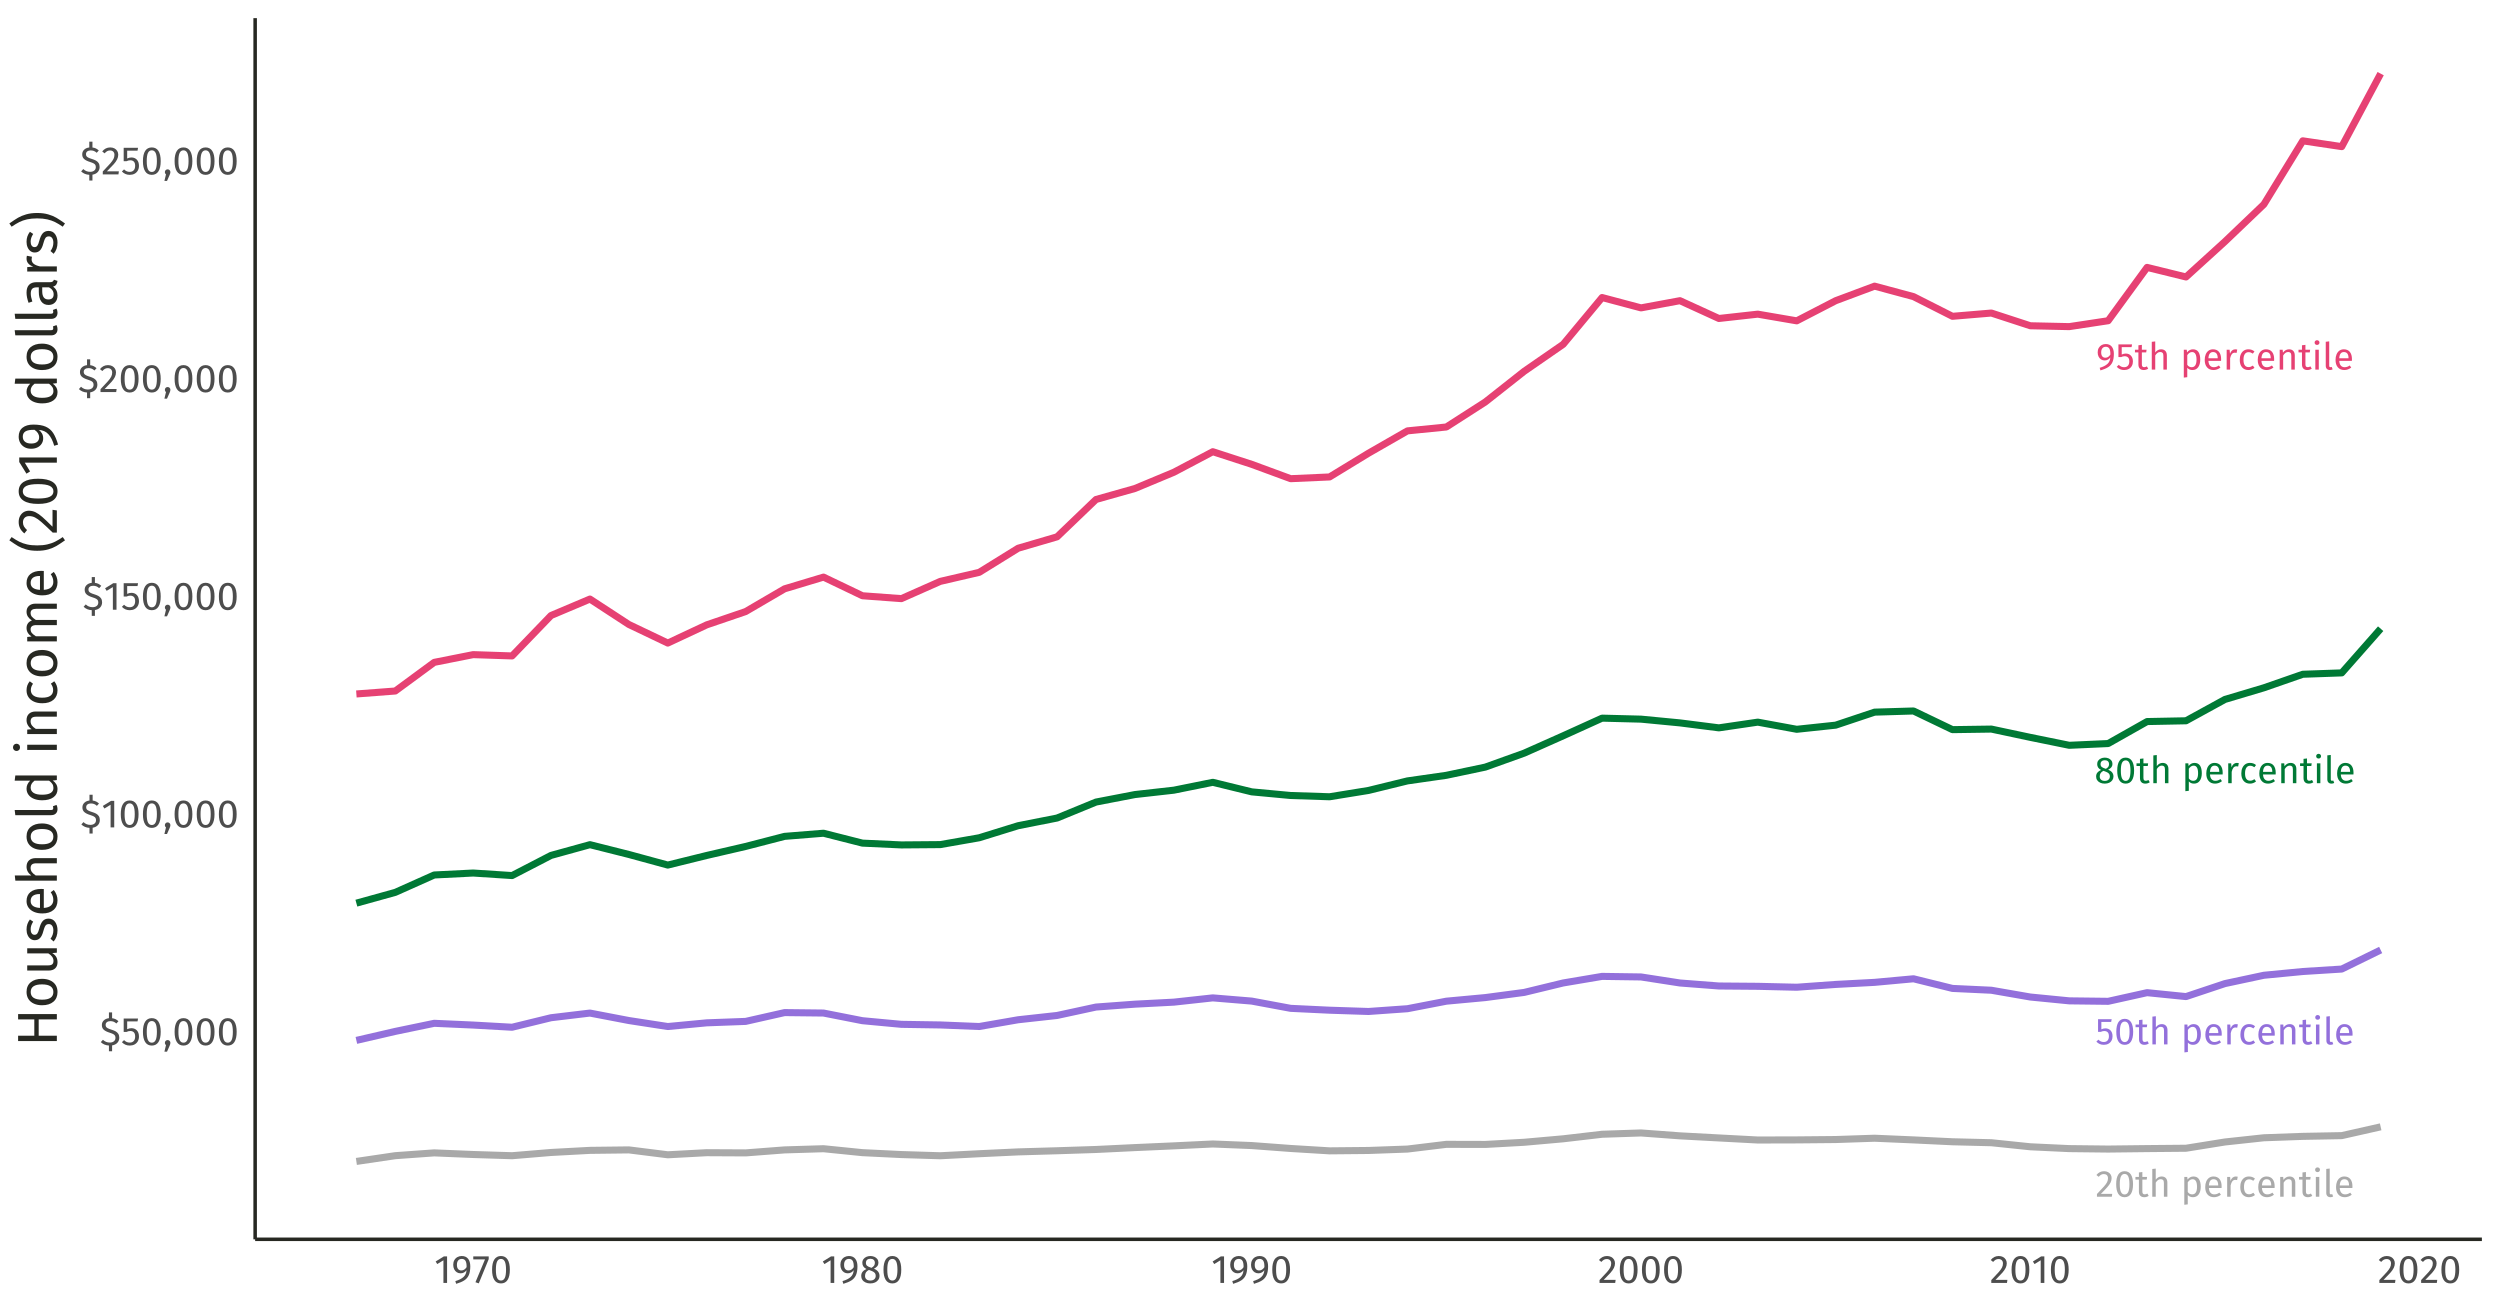 <?xml version="1.0" encoding="UTF-8"?>
<svg xmlns="http://www.w3.org/2000/svg" xmlns:xlink="http://www.w3.org/1999/xlink" width="756pt" height="396pt" viewBox="0 0 756 396" version="1.1">
<defs>
<g>
<symbol overflow="visible" id="glyph0-0">
<path style="stroke:none;" d="M 6.18 -11.949 L 6.18 3.984 L 1.398 3.984 L 1.398 -11.949 Z M 5.566 -11.359 L 2.027 -11.359 L 2.027 3.391 L 5.566 3.391 Z M 3.688 -5.133 C 4.141 -5.133 4.465 -5.012 4.66 -4.77 C 4.848 -4.527 4.945 -4.211 4.949 -3.824 C 4.945 -3.422 4.859 -3.109 4.691 -2.891 C 4.52 -2.668 4.246 -2.531 3.871 -2.48 L 3.871 -1.969 C 3.867 -1.883 3.84 -1.816 3.785 -1.77 C 3.727 -1.719 3.66 -1.691 3.586 -1.695 C 3.508 -1.691 3.441 -1.719 3.387 -1.77 C 3.328 -1.816 3.297 -1.883 3.301 -1.969 L 3.301 -2.926 C 3.699 -2.945 3.973 -3.02 4.117 -3.148 C 4.262 -3.27 4.336 -3.488 4.336 -3.801 C 4.336 -4.047 4.285 -4.238 4.188 -4.379 C 4.086 -4.512 3.902 -4.582 3.641 -4.586 C 3.418 -4.582 3.223 -4.539 3.051 -4.461 C 2.988 -4.434 2.938 -4.422 2.902 -4.426 C 2.816 -4.422 2.75 -4.449 2.703 -4.5 C 2.648 -4.547 2.625 -4.609 2.629 -4.688 C 2.625 -4.832 2.738 -4.941 2.965 -5.02 C 3.188 -5.094 3.426 -5.133 3.688 -5.133 Z M 3.586 -1.367 C 3.695 -1.363 3.789 -1.324 3.867 -1.25 C 3.945 -1.172 3.984 -1.078 3.984 -0.969 C 3.984 -0.844 3.945 -0.742 3.867 -0.664 C 3.789 -0.582 3.695 -0.543 3.586 -0.547 C 3.469 -0.543 3.371 -0.582 3.301 -0.664 C 3.223 -0.742 3.188 -0.844 3.188 -0.969 C 3.188 -1.078 3.223 -1.172 3.301 -1.25 C 3.371 -1.324 3.469 -1.363 3.586 -1.367 Z M 3.586 -1.367 "/>
</symbol>
<symbol overflow="visible" id="glyph0-1">
<path style="stroke:none;" d="M 2.949 -7.727 C 3.746 -7.723 4.355 -7.457 4.777 -6.934 C 5.191 -6.402 5.402 -5.684 5.406 -4.77 C 5.402 -3.73 5.262 -2.891 4.984 -2.258 C 4.699 -1.621 4.27 -1.117 3.695 -0.746 C 3.117 -0.367 2.336 -0.039 1.355 0.25 L 1.117 -0.535 C 2.129 -0.82 2.906 -1.211 3.453 -1.707 C 3.992 -2.195 4.285 -2.852 4.324 -3.676 C 4.148 -3.398 3.91 -3.18 3.617 -3.016 C 3.32 -2.848 2.988 -2.766 2.617 -2.766 C 2.223 -2.766 1.867 -2.863 1.547 -3.066 C 1.227 -3.262 0.973 -3.547 0.789 -3.918 C 0.602 -4.285 0.508 -4.715 0.512 -5.211 C 0.508 -5.727 0.617 -6.176 0.84 -6.555 C 1.059 -6.934 1.355 -7.223 1.723 -7.426 C 2.09 -7.621 2.496 -7.723 2.949 -7.727 Z M 2.832 -3.586 C 3.43 -3.586 3.938 -3.898 4.348 -4.531 C 4.363 -5.367 4.258 -5.973 4.035 -6.344 C 3.809 -6.711 3.453 -6.895 2.969 -6.898 C 2.52 -6.895 2.176 -6.746 1.934 -6.453 C 1.691 -6.152 1.57 -5.734 1.57 -5.191 C 1.57 -4.66 1.684 -4.258 1.91 -3.988 C 2.137 -3.719 2.441 -3.586 2.832 -3.586 Z M 2.832 -3.586 "/>
</symbol>
<symbol overflow="visible" id="glyph0-2">
<path style="stroke:none;" d="M 4.781 -6.793 L 1.809 -6.793 L 1.809 -4.551 C 2.195 -4.746 2.602 -4.844 3.027 -4.848 C 3.68 -4.844 4.203 -4.629 4.598 -4.203 C 4.992 -3.773 5.191 -3.188 5.191 -2.438 C 5.191 -1.934 5.078 -1.484 4.859 -1.098 C 4.637 -0.703 4.328 -0.402 3.934 -0.188 C 3.531 0.027 3.07 0.133 2.551 0.137 C 2.082 0.133 1.668 0.055 1.309 -0.105 C 0.941 -0.27 0.605 -0.512 0.297 -0.832 L 0.91 -1.434 C 1.148 -1.188 1.398 -1.008 1.66 -0.895 C 1.914 -0.773 2.207 -0.715 2.539 -0.719 C 3.02 -0.715 3.402 -0.867 3.68 -1.172 C 3.957 -1.477 4.094 -1.902 4.098 -2.457 C 4.094 -3.008 3.969 -3.41 3.723 -3.664 C 3.469 -3.91 3.133 -4.035 2.707 -4.039 C 2.512 -4.035 2.328 -4.016 2.16 -3.977 C 1.992 -3.934 1.816 -3.867 1.629 -3.777 L 0.809 -3.777 L 0.809 -7.613 L 4.93 -7.613 Z M 4.781 -6.793 "/>
</symbol>
<symbol overflow="visible" id="glyph0-3">
<path style="stroke:none;" d="M 4.109 -0.273 C 3.711 0 3.266 0.133 2.766 0.137 C 2.258 0.133 1.859 -0.008 1.574 -0.301 C 1.289 -0.59 1.148 -1.016 1.148 -1.57 L 1.148 -5.191 L 0.102 -5.191 L 0.102 -5.996 L 1.148 -5.996 L 1.148 -7.352 L 2.195 -7.477 L 2.195 -5.996 L 3.621 -5.996 L 3.504 -5.191 L 2.195 -5.191 L 2.195 -1.617 C 2.191 -1.305 2.246 -1.078 2.359 -0.938 C 2.469 -0.797 2.652 -0.727 2.914 -0.727 C 3.145 -0.727 3.41 -0.805 3.711 -0.969 Z M 4.109 -0.273 "/>
</symbol>
<symbol overflow="visible" id="glyph0-4">
<path style="stroke:none;" d="M 3.902 -6.133 C 4.449 -6.129 4.875 -5.965 5.184 -5.645 C 5.488 -5.316 5.641 -4.871 5.645 -4.301 L 5.645 0 L 4.598 0 L 4.598 -4.152 C 4.594 -4.578 4.512 -4.879 4.352 -5.055 C 4.188 -5.227 3.949 -5.312 3.641 -5.316 C 3.328 -5.312 3.051 -5.223 2.809 -5.043 C 2.562 -4.859 2.336 -4.602 2.129 -4.27 L 2.129 0 L 1.082 0 L 1.082 -8.398 L 2.129 -8.512 L 2.129 -5.168 C 2.594 -5.809 3.188 -6.129 3.902 -6.133 Z M 3.902 -6.133 "/>
</symbol>
<symbol overflow="visible" id="glyph0-5">
<path style="stroke:none;" d=""/>
</symbol>
<symbol overflow="visible" id="glyph0-6">
<path style="stroke:none;" d="M 3.836 -6.133 C 4.598 -6.129 5.16 -5.855 5.52 -5.312 C 5.875 -4.766 6.051 -3.996 6.055 -3.004 C 6.051 -2.062 5.848 -1.305 5.438 -0.727 C 5.027 -0.152 4.445 0.133 3.699 0.137 C 3.027 0.133 2.504 -0.09 2.129 -0.547 L 2.129 2.301 L 1.082 2.426 L 1.082 -5.996 L 1.98 -5.996 L 2.059 -5.191 C 2.277 -5.492 2.543 -5.723 2.855 -5.887 C 3.164 -6.047 3.492 -6.129 3.836 -6.133 Z M 3.449 -0.719 C 4.434 -0.715 4.926 -1.477 4.93 -3.004 C 4.926 -4.535 4.477 -5.301 3.574 -5.305 C 3.277 -5.301 3.008 -5.215 2.766 -5.043 C 2.523 -4.867 2.309 -4.645 2.129 -4.371 L 2.129 -1.445 C 2.277 -1.207 2.469 -1.027 2.695 -0.906 C 2.922 -0.777 3.172 -0.715 3.449 -0.719 Z M 3.449 -0.719 "/>
</symbol>
<symbol overflow="visible" id="glyph0-7">
<path style="stroke:none;" d="M 5.609 -3.176 C 5.605 -3 5.602 -2.82 5.59 -2.641 L 1.766 -2.641 C 1.805 -1.977 1.973 -1.492 2.266 -1.184 C 2.551 -0.871 2.922 -0.715 3.379 -0.719 C 3.664 -0.715 3.93 -0.758 4.176 -0.844 C 4.418 -0.926 4.672 -1.059 4.938 -1.242 L 5.395 -0.613 C 4.754 -0.113 4.055 0.133 3.301 0.137 C 2.461 0.133 1.812 -0.137 1.348 -0.684 C 0.879 -1.227 0.645 -1.977 0.648 -2.938 C 0.645 -3.555 0.746 -4.109 0.949 -4.594 C 1.148 -5.074 1.434 -5.449 1.812 -5.723 C 2.188 -5.992 2.633 -6.129 3.141 -6.133 C 3.938 -6.129 4.547 -5.867 4.973 -5.348 C 5.395 -4.82 5.605 -4.098 5.609 -3.176 Z M 4.574 -3.484 C 4.57 -4.074 4.453 -4.523 4.223 -4.836 C 3.984 -5.145 3.633 -5.301 3.164 -5.305 C 2.305 -5.301 1.836 -4.672 1.766 -3.414 L 4.574 -3.414 Z M 4.574 -3.484 "/>
</symbol>
<symbol overflow="visible" id="glyph0-8">
<path style="stroke:none;" d="M 3.688 -6.133 C 3.898 -6.129 4.098 -6.105 4.277 -6.066 L 4.086 -5.043 C 3.898 -5.086 3.727 -5.109 3.562 -5.109 C 3.188 -5.109 2.887 -4.973 2.66 -4.699 C 2.434 -4.426 2.254 -4 2.129 -3.426 L 2.129 0 L 1.082 0 L 1.082 -5.996 L 1.98 -5.996 L 2.082 -4.781 C 2.238 -5.227 2.457 -5.562 2.73 -5.793 C 3.004 -6.016 3.32 -6.129 3.688 -6.133 Z M 3.688 -6.133 "/>
</symbol>
<symbol overflow="visible" id="glyph0-9">
<path style="stroke:none;" d="M 3.266 -6.133 C 3.617 -6.129 3.945 -6.078 4.242 -5.98 C 4.539 -5.875 4.824 -5.711 5.098 -5.484 L 4.598 -4.824 C 4.383 -4.973 4.176 -5.086 3.977 -5.16 C 3.773 -5.23 3.551 -5.266 3.312 -5.27 C 2.82 -5.266 2.445 -5.074 2.18 -4.688 C 1.91 -4.301 1.773 -3.727 1.777 -2.969 C 1.773 -2.207 1.906 -1.648 2.172 -1.289 C 2.434 -0.93 2.812 -0.75 3.312 -0.75 C 3.543 -0.75 3.762 -0.785 3.961 -0.859 C 4.156 -0.93 4.375 -1.047 4.621 -1.207 L 5.098 -0.523 C 4.551 -0.082 3.938 0.133 3.266 0.137 C 2.449 0.133 1.812 -0.137 1.348 -0.684 C 0.879 -1.227 0.645 -1.98 0.648 -2.949 C 0.645 -3.582 0.75 -4.141 0.965 -4.617 C 1.176 -5.094 1.477 -5.465 1.871 -5.734 C 2.258 -5.996 2.723 -6.129 3.266 -6.133 Z M 3.266 -6.133 "/>
</symbol>
<symbol overflow="visible" id="glyph0-10">
<path style="stroke:none;" d="M 3.902 -6.133 C 4.449 -6.129 4.875 -5.965 5.184 -5.645 C 5.488 -5.316 5.641 -4.871 5.645 -4.301 L 5.645 0 L 4.598 0 L 4.598 -4.152 C 4.594 -4.578 4.516 -4.879 4.359 -5.055 C 4.199 -5.227 3.961 -5.312 3.652 -5.316 C 3.332 -5.312 3.051 -5.223 2.809 -5.043 C 2.562 -4.859 2.336 -4.598 2.129 -4.258 L 2.129 0 L 1.082 0 L 1.082 -5.996 L 1.98 -5.996 L 2.07 -5.109 C 2.281 -5.43 2.547 -5.68 2.863 -5.859 C 3.176 -6.039 3.523 -6.129 3.902 -6.133 Z M 3.902 -6.133 "/>
</symbol>
<symbol overflow="visible" id="glyph0-11">
<path style="stroke:none;" d="M 2.129 -5.996 L 2.129 0 L 1.082 0 L 1.082 -5.996 Z M 1.594 -8.879 C 1.812 -8.875 1.988 -8.809 2.125 -8.672 C 2.262 -8.535 2.332 -8.363 2.332 -8.16 C 2.332 -7.953 2.262 -7.785 2.125 -7.652 C 1.988 -7.52 1.812 -7.453 1.594 -7.453 C 1.379 -7.453 1.203 -7.52 1.066 -7.652 C 0.93 -7.785 0.859 -7.953 0.863 -8.16 C 0.859 -8.363 0.93 -8.535 1.066 -8.672 C 1.203 -8.809 1.379 -8.875 1.594 -8.879 Z M 1.594 -8.879 "/>
</symbol>
<symbol overflow="visible" id="glyph0-12">
<path style="stroke:none;" d="M 2.277 0.137 C 1.887 0.133 1.582 0.02 1.359 -0.211 C 1.133 -0.441 1.02 -0.766 1.023 -1.184 L 1.023 -8.41 L 2.07 -8.535 L 2.07 -1.207 C 2.066 -1.039 2.098 -0.914 2.156 -0.84 C 2.211 -0.762 2.305 -0.727 2.445 -0.727 C 2.586 -0.727 2.715 -0.75 2.832 -0.797 L 3.105 -0.066 C 2.855 0.07 2.578 0.133 2.277 0.137 Z M 2.277 0.137 "/>
</symbol>
<symbol overflow="visible" id="glyph0-13">
<path style="stroke:none;" d="M 4.152 -4.086 C 5.219 -3.648 5.754 -2.969 5.758 -2.039 C 5.754 -1.617 5.641 -1.242 5.422 -0.914 C 5.195 -0.586 4.883 -0.328 4.484 -0.141 C 4.078 0.043 3.625 0.133 3.117 0.137 C 2.602 0.133 2.145 0.047 1.75 -0.137 C 1.355 -0.316 1.051 -0.57 0.836 -0.898 C 0.617 -1.219 0.508 -1.594 0.512 -2.016 C 0.508 -2.484 0.637 -2.875 0.891 -3.195 C 1.145 -3.512 1.52 -3.781 2.016 -3.996 C 1.609 -4.199 1.309 -4.445 1.121 -4.738 C 0.926 -5.031 0.832 -5.375 0.832 -5.77 C 0.832 -6.18 0.938 -6.531 1.156 -6.828 C 1.367 -7.121 1.652 -7.348 2.008 -7.5 C 2.359 -7.648 2.738 -7.723 3.141 -7.727 C 3.535 -7.723 3.906 -7.652 4.262 -7.512 C 4.613 -7.367 4.902 -7.148 5.121 -6.855 C 5.34 -6.562 5.449 -6.211 5.453 -5.805 C 5.449 -5.422 5.344 -5.094 5.133 -4.824 C 4.918 -4.547 4.59 -4.301 4.152 -4.086 Z M 3.141 -6.941 C 2.746 -6.938 2.434 -6.836 2.203 -6.633 C 1.969 -6.43 1.852 -6.137 1.855 -5.758 C 1.852 -5.391 1.965 -5.113 2.191 -4.926 C 2.414 -4.734 2.77 -4.562 3.266 -4.406 L 3.461 -4.336 C 3.801 -4.531 4.047 -4.738 4.199 -4.961 C 4.348 -5.18 4.422 -5.449 4.426 -5.77 C 4.422 -6.125 4.312 -6.41 4.09 -6.621 C 3.863 -6.832 3.547 -6.938 3.141 -6.941 Z M 3.129 -0.695 C 3.598 -0.691 3.969 -0.812 4.25 -1.059 C 4.523 -1.297 4.664 -1.621 4.668 -2.027 C 4.664 -2.301 4.609 -2.527 4.508 -2.715 C 4.398 -2.895 4.227 -3.059 3.992 -3.203 C 3.754 -3.34 3.426 -3.48 3.004 -3.629 L 2.719 -3.734 C 2.34 -3.547 2.059 -3.316 1.879 -3.043 C 1.695 -2.762 1.605 -2.422 1.605 -2.016 C 1.605 -1.594 1.742 -1.266 2.016 -1.039 C 2.289 -0.805 2.66 -0.691 3.129 -0.695 Z M 3.129 -0.695 "/>
</symbol>
<symbol overflow="visible" id="glyph0-14">
<path style="stroke:none;" d="M 3.176 -7.727 C 4.016 -7.723 4.648 -7.387 5.082 -6.719 C 5.508 -6.047 5.723 -5.074 5.727 -3.801 C 5.723 -2.523 5.508 -1.547 5.082 -0.875 C 4.648 -0.199 4.016 0.133 3.176 0.137 C 2.332 0.133 1.695 -0.199 1.266 -0.875 C 0.836 -1.547 0.621 -2.523 0.625 -3.801 C 0.621 -5.074 0.836 -6.047 1.266 -6.719 C 1.695 -7.387 2.332 -7.723 3.176 -7.727 Z M 3.176 -6.898 C 2.684 -6.895 2.316 -6.652 2.078 -6.168 C 1.836 -5.68 1.715 -4.891 1.719 -3.801 C 1.715 -2.707 1.836 -1.918 2.078 -1.43 C 2.316 -0.938 2.684 -0.691 3.176 -0.695 C 3.66 -0.691 4.023 -0.938 4.266 -1.43 C 4.508 -1.918 4.629 -2.707 4.633 -3.801 C 4.629 -4.883 4.508 -5.672 4.266 -6.164 C 4.023 -6.652 3.66 -6.895 3.176 -6.898 Z M 3.176 -6.898 "/>
</symbol>
<symbol overflow="visible" id="glyph0-15">
<path style="stroke:none;" d="M 2.594 -7.727 C 3.047 -7.723 3.445 -7.633 3.793 -7.453 C 4.137 -7.27 4.406 -7.02 4.598 -6.707 C 4.785 -6.391 4.879 -6.035 4.883 -5.645 C 4.879 -5.176 4.777 -4.734 4.57 -4.312 C 4.359 -3.887 4.039 -3.426 3.609 -2.934 C 3.176 -2.438 2.52 -1.75 1.641 -0.875 L 5.066 -0.875 L 4.938 0 L 0.445 0 L 0.445 -0.832 C 1.461 -1.887 2.18 -2.656 2.605 -3.148 C 3.027 -3.633 3.332 -4.059 3.516 -4.426 C 3.695 -4.785 3.785 -5.176 3.789 -5.598 C 3.785 -5.988 3.672 -6.301 3.445 -6.527 C 3.219 -6.75 2.914 -6.859 2.539 -6.863 C 2.223 -6.859 1.949 -6.797 1.719 -6.668 C 1.48 -6.539 1.23 -6.324 0.969 -6.031 L 0.285 -6.578 C 0.594 -6.965 0.938 -7.254 1.32 -7.441 C 1.695 -7.629 2.121 -7.723 2.594 -7.727 Z M 2.594 -7.727 "/>
</symbol>
<symbol overflow="visible" id="glyph1-0">
<path style="stroke:none;" d="M 6.516 -12.602 L 6.516 4.199 L 1.477 4.199 L 1.477 -12.602 Z M 5.867 -11.977 L 2.137 -11.977 L 2.137 3.574 L 5.867 3.574 Z M 3.887 -5.41 C 4.363 -5.406 4.707 -5.281 4.914 -5.027 C 5.113 -4.77 5.215 -4.438 5.219 -4.031 C 5.215 -3.605 5.125 -3.277 4.949 -3.047 C 4.766 -2.812 4.477 -2.668 4.078 -2.617 L 4.078 -2.074 C 4.078 -1.988 4.047 -1.918 3.988 -1.867 C 3.926 -1.812 3.855 -1.785 3.781 -1.789 C 3.695 -1.785 3.625 -1.812 3.57 -1.867 C 3.508 -1.918 3.48 -1.988 3.48 -2.074 L 3.48 -3.086 C 3.902 -3.105 4.188 -3.184 4.344 -3.316 C 4.492 -3.449 4.57 -3.68 4.57 -4.008 C 4.57 -4.27 4.516 -4.473 4.414 -4.617 C 4.309 -4.762 4.117 -4.832 3.84 -4.836 C 3.605 -4.832 3.398 -4.789 3.215 -4.703 C 3.148 -4.676 3.098 -4.664 3.059 -4.668 C 2.973 -4.664 2.902 -4.691 2.852 -4.746 C 2.797 -4.797 2.77 -4.863 2.773 -4.945 C 2.77 -5.094 2.887 -5.207 3.125 -5.289 C 3.359 -5.367 3.613 -5.406 3.887 -5.41 Z M 3.781 -1.441 C 3.898 -1.441 4 -1.398 4.078 -1.32 C 4.156 -1.234 4.195 -1.137 4.199 -1.02 C 4.195 -0.891 4.156 -0.781 4.078 -0.699 C 4 -0.613 3.898 -0.574 3.781 -0.574 C 3.656 -0.574 3.559 -0.613 3.48 -0.699 C 3.398 -0.781 3.355 -0.891 3.359 -1.02 C 3.355 -1.137 3.398 -1.234 3.48 -1.32 C 3.559 -1.398 3.656 -1.441 3.781 -1.441 Z M 3.781 -1.441 "/>
</symbol>
<symbol overflow="visible" id="glyph1-1">
<path style="stroke:none;" d="M 5.891 -2.23 C 5.887 -1.621 5.695 -1.109 5.312 -0.695 C 4.926 -0.277 4.395 -0.016 3.719 0.098 L 3.719 1.859 L 2.762 1.859 L 2.762 0.133 C 1.773 0.082 0.953 -0.258 0.301 -0.898 L 0.949 -1.609 C 1.523 -1.047 2.211 -0.766 3.012 -0.77 C 3.516 -0.766 3.93 -0.891 4.254 -1.141 C 4.574 -1.387 4.734 -1.738 4.738 -2.195 C 4.734 -2.457 4.684 -2.676 4.59 -2.855 C 4.488 -3.027 4.316 -3.184 4.066 -3.324 C 3.816 -3.457 3.461 -3.598 3 -3.742 C 2.176 -3.996 1.574 -4.297 1.195 -4.648 C 0.812 -4.992 0.621 -5.465 0.625 -6.059 C 0.621 -6.617 0.816 -7.082 1.211 -7.461 C 1.602 -7.836 2.117 -8.062 2.762 -8.137 L 2.762 -9.887 L 3.719 -9.887 L 3.719 -8.125 C 4.102 -8.082 4.449 -7.988 4.758 -7.84 C 5.062 -7.691 5.355 -7.484 5.641 -7.223 L 5.004 -6.527 C 4.73 -6.781 4.445 -6.965 4.156 -7.078 C 3.859 -7.188 3.543 -7.242 3.203 -7.246 C 2.777 -7.242 2.43 -7.145 2.164 -6.953 C 1.895 -6.754 1.762 -6.473 1.766 -6.109 C 1.762 -5.875 1.809 -5.68 1.906 -5.527 C 2 -5.367 2.172 -5.223 2.422 -5.094 C 2.668 -4.957 3.035 -4.816 3.516 -4.668 C 4.02 -4.516 4.438 -4.348 4.777 -4.164 C 5.109 -3.977 5.379 -3.727 5.586 -3.418 C 5.785 -3.105 5.887 -2.711 5.891 -2.23 Z M 5.891 -2.23 "/>
</symbol>
<symbol overflow="visible" id="glyph1-2">
<path style="stroke:none;" d="M 5.039 -7.164 L 1.906 -7.164 L 1.906 -4.801 C 2.312 -5.004 2.742 -5.109 3.191 -5.113 C 3.875 -5.109 4.426 -4.883 4.848 -4.434 C 5.262 -3.98 5.473 -3.359 5.473 -2.566 C 5.473 -2.039 5.355 -1.566 5.125 -1.156 C 4.891 -0.742 4.562 -0.422 4.145 -0.195 C 3.723 0.031 3.238 0.141 2.688 0.145 C 2.199 0.141 1.762 0.059 1.379 -0.113 C 0.992 -0.281 0.637 -0.535 0.312 -0.875 L 0.961 -1.512 C 1.215 -1.254 1.477 -1.062 1.75 -0.941 C 2.02 -0.816 2.328 -0.754 2.676 -0.758 C 3.188 -0.754 3.59 -0.914 3.883 -1.234 C 4.172 -1.551 4.316 -2.004 4.32 -2.594 C 4.316 -3.176 4.184 -3.598 3.922 -3.863 C 3.656 -4.125 3.301 -4.258 2.855 -4.262 C 2.645 -4.258 2.453 -4.238 2.277 -4.195 C 2.102 -4.148 1.914 -4.078 1.715 -3.984 L 0.852 -3.984 L 0.852 -8.027 L 5.195 -8.027 Z M 5.039 -7.164 "/>
</symbol>
<symbol overflow="visible" id="glyph1-3">
<path style="stroke:none;" d="M 3.348 -8.148 C 4.23 -8.145 4.902 -7.789 5.355 -7.086 C 5.809 -6.375 6.035 -5.352 6.035 -4.008 C 6.035 -2.664 5.809 -1.633 5.355 -0.922 C 4.902 -0.211 4.23 0.141 3.348 0.145 C 2.457 0.141 1.789 -0.211 1.336 -0.922 C 0.883 -1.633 0.656 -2.664 0.66 -4.008 C 0.656 -5.352 0.883 -6.375 1.336 -7.086 C 1.789 -7.789 2.457 -8.145 3.348 -8.148 Z M 3.348 -7.273 C 2.824 -7.27 2.438 -7.016 2.188 -6.504 C 1.934 -5.988 1.809 -5.156 1.812 -4.008 C 1.809 -2.855 1.934 -2.02 2.188 -1.504 C 2.438 -0.984 2.824 -0.727 3.348 -0.73 C 3.855 -0.727 4.242 -0.984 4.5 -1.504 C 4.754 -2.02 4.879 -2.855 4.883 -4.008 C 4.879 -5.148 4.754 -5.977 4.5 -6.496 C 4.242 -7.012 3.855 -7.27 3.348 -7.273 Z M 3.348 -7.273 "/>
</symbol>
<symbol overflow="visible" id="glyph1-4">
<path style="stroke:none;" d="M 1.43 -1.523 C 1.668 -1.523 1.867 -1.441 2.027 -1.281 C 2.188 -1.121 2.266 -0.926 2.27 -0.695 C 2.266 -0.445 2.195 -0.164 2.051 0.156 L 1.246 1.992 L 0.457 1.992 L 0.938 0 C 0.832 -0.078 0.75 -0.176 0.691 -0.301 C 0.629 -0.418 0.598 -0.551 0.602 -0.695 C 0.598 -0.926 0.676 -1.121 0.84 -1.281 C 0.996 -1.441 1.195 -1.523 1.43 -1.523 Z M 1.43 -1.523 "/>
</symbol>
<symbol overflow="visible" id="glyph1-5">
<path style="stroke:none;" d="M 3.875 -8.027 L 3.875 0 L 2.773 0 L 2.773 -6.852 L 0.898 -5.711 L 0.422 -6.492 L 2.902 -8.027 Z M 3.875 -8.027 "/>
</symbol>
<symbol overflow="visible" id="glyph1-6">
<path style="stroke:none;" d="M 2.734 -8.148 C 3.215 -8.145 3.637 -8.047 4 -7.859 C 4.363 -7.664 4.645 -7.402 4.848 -7.07 C 5.043 -6.738 5.145 -6.367 5.148 -5.953 C 5.145 -5.461 5.035 -4.992 4.816 -4.547 C 4.598 -4.098 4.258 -3.613 3.805 -3.094 C 3.344 -2.574 2.652 -1.852 1.727 -0.926 L 5.34 -0.926 L 5.207 0 L 0.469 0 L 0.469 -0.875 C 1.539 -1.984 2.297 -2.801 2.746 -3.316 C 3.195 -3.832 3.516 -4.281 3.707 -4.668 C 3.898 -5.047 3.996 -5.457 3.996 -5.902 C 3.996 -6.316 3.875 -6.645 3.637 -6.879 C 3.395 -7.113 3.074 -7.23 2.676 -7.234 C 2.344 -7.23 2.055 -7.164 1.812 -7.031 C 1.562 -6.895 1.301 -6.668 1.02 -6.359 L 0.301 -6.938 C 0.625 -7.344 0.988 -7.645 1.391 -7.848 C 1.789 -8.043 2.238 -8.145 2.734 -8.148 Z M 2.734 -8.148 "/>
</symbol>
<symbol overflow="visible" id="glyph1-7">
<path style="stroke:none;" d="M 3.109 -8.148 C 3.953 -8.145 4.598 -7.867 5.039 -7.312 C 5.477 -6.758 5.695 -5.996 5.699 -5.027 C 5.695 -3.93 5.547 -3.047 5.254 -2.379 C 4.957 -1.711 4.504 -1.18 3.898 -0.785 C 3.289 -0.387 2.469 -0.039 1.43 0.266 L 1.176 -0.562 C 2.246 -0.867 3.066 -1.277 3.641 -1.797 C 4.211 -2.316 4.52 -3.008 4.559 -3.875 C 4.375 -3.586 4.125 -3.355 3.816 -3.18 C 3.5 -3 3.148 -2.91 2.762 -2.914 C 2.34 -2.91 1.965 -3.016 1.633 -3.23 C 1.293 -3.441 1.027 -3.742 0.832 -4.133 C 0.637 -4.516 0.539 -4.973 0.539 -5.496 C 0.539 -6.039 0.652 -6.508 0.887 -6.91 C 1.113 -7.309 1.426 -7.617 1.816 -7.828 C 2.203 -8.039 2.633 -8.145 3.109 -8.148 Z M 2.988 -3.781 C 3.621 -3.777 4.152 -4.109 4.586 -4.777 C 4.598 -5.66 4.488 -6.301 4.254 -6.691 C 4.016 -7.078 3.641 -7.27 3.133 -7.273 C 2.66 -7.27 2.297 -7.113 2.039 -6.805 C 1.781 -6.488 1.652 -6.047 1.656 -5.473 C 1.652 -4.91 1.773 -4.488 2.016 -4.207 C 2.254 -3.922 2.578 -3.777 2.988 -3.781 Z M 2.988 -3.781 "/>
</symbol>
<symbol overflow="visible" id="glyph1-8">
<path style="stroke:none;" d="M 4.969 -8.027 L 4.969 -7.199 L 1.969 0.121 L 0.961 -0.215 L 3.852 -7.129 L 0.301 -7.129 L 0.301 -8.027 Z M 4.969 -8.027 "/>
</symbol>
<symbol overflow="visible" id="glyph1-9">
<path style="stroke:none;" d="M 4.379 -4.309 C 5.504 -3.848 6.07 -3.129 6.07 -2.148 C 6.07 -1.707 5.949 -1.312 5.715 -0.965 C 5.477 -0.617 5.148 -0.344 4.727 -0.148 C 4.301 0.047 3.82 0.141 3.289 0.145 C 2.742 0.141 2.262 0.047 1.848 -0.145 C 1.426 -0.336 1.105 -0.605 0.879 -0.949 C 0.652 -1.293 0.539 -1.684 0.539 -2.125 C 0.539 -2.617 0.672 -3.031 0.941 -3.371 C 1.207 -3.703 1.602 -3.984 2.125 -4.211 C 1.699 -4.426 1.383 -4.688 1.18 -4.996 C 0.973 -5.305 0.871 -5.668 0.875 -6.086 C 0.871 -6.512 0.984 -6.883 1.215 -7.199 C 1.441 -7.508 1.742 -7.742 2.117 -7.906 C 2.484 -8.062 2.883 -8.145 3.312 -8.148 C 3.727 -8.145 4.121 -8.066 4.492 -7.918 C 4.863 -7.762 5.164 -7.535 5.398 -7.23 C 5.625 -6.922 5.742 -6.551 5.746 -6.121 C 5.742 -5.719 5.629 -5.375 5.41 -5.086 C 5.184 -4.797 4.84 -4.535 4.379 -4.309 Z M 3.312 -7.32 C 2.891 -7.316 2.562 -7.211 2.32 -6.996 C 2.078 -6.777 1.957 -6.469 1.957 -6.07 C 1.957 -5.688 2.074 -5.395 2.309 -5.195 C 2.543 -4.992 2.922 -4.809 3.445 -4.645 L 3.648 -4.57 C 4.004 -4.777 4.262 -4.996 4.426 -5.23 C 4.582 -5.461 4.664 -5.746 4.668 -6.086 C 4.664 -6.457 4.547 -6.758 4.312 -6.984 C 4.078 -7.207 3.742 -7.316 3.312 -7.32 Z M 3.301 -0.73 C 3.793 -0.727 4.188 -0.855 4.48 -1.113 C 4.773 -1.371 4.922 -1.711 4.922 -2.137 C 4.922 -2.422 4.863 -2.664 4.754 -2.859 C 4.637 -3.055 4.457 -3.227 4.211 -3.379 C 3.961 -3.523 3.613 -3.672 3.168 -3.828 L 2.867 -3.938 C 2.465 -3.742 2.172 -3.5 1.98 -3.211 C 1.785 -2.918 1.688 -2.555 1.691 -2.125 C 1.688 -1.684 1.832 -1.34 2.121 -1.098 C 2.41 -0.848 2.801 -0.727 3.301 -0.73 Z M 3.301 -0.73 "/>
</symbol>
<symbol overflow="visible" id="glyph2-0">
<path style="stroke:none;" d="M -17.852 -9.23 L 5.949 -9.23 L 5.949 -2.09 L -17.852 -2.09 Z M -16.965 -8.312 L -16.965 -3.027 L 5.066 -3.027 L 5.066 -8.312 Z M -7.668 -5.508 C -7.664 -6.188 -7.48 -6.672 -7.121 -6.961 C -6.754 -7.25 -6.285 -7.395 -5.711 -7.395 C -5.109 -7.395 -4.645 -7.266 -4.316 -7.012 C -3.984 -6.754 -3.781 -6.344 -3.707 -5.781 L -2.941 -5.781 C -2.816 -5.777 -2.715 -5.734 -2.641 -5.652 C -2.566 -5.562 -2.531 -5.465 -2.531 -5.355 C -2.531 -5.238 -2.566 -5.137 -2.641 -5.055 C -2.715 -4.969 -2.816 -4.926 -2.941 -4.93 L -4.367 -4.93 C -4.398 -5.527 -4.512 -5.938 -4.699 -6.152 C -4.887 -6.367 -5.211 -6.473 -5.68 -6.477 C -6.047 -6.473 -6.336 -6.398 -6.543 -6.254 C -6.746 -6.105 -6.848 -5.836 -6.852 -5.441 C -6.848 -5.109 -6.785 -4.812 -6.664 -4.555 C -6.625 -4.461 -6.609 -4.391 -6.613 -4.336 C -6.609 -4.211 -6.645 -4.109 -6.723 -4.035 C -6.793 -3.961 -6.887 -3.926 -7.004 -3.926 C -7.215 -3.926 -7.379 -4.09 -7.496 -4.426 C -7.605 -4.758 -7.664 -5.121 -7.668 -5.508 Z M -2.039 -5.355 C -2.039 -5.523 -1.98 -5.664 -1.867 -5.777 C -1.754 -5.891 -1.613 -5.945 -1.445 -5.949 C -1.262 -5.945 -1.109 -5.891 -0.992 -5.777 C -0.871 -5.664 -0.812 -5.523 -0.816 -5.355 C -0.812 -5.184 -0.871 -5.039 -0.992 -4.93 C -1.109 -4.812 -1.262 -4.758 -1.445 -4.762 C -1.613 -4.758 -1.754 -4.812 -1.867 -4.93 C -1.98 -5.039 -2.039 -5.184 -2.039 -5.355 Z M -2.039 -5.355 "/>
</symbol>
<symbol overflow="visible" id="glyph2-1">
<path style="stroke:none;" d="M 0 -8.246 L -5.492 -8.246 L -5.492 -3.316 L 0 -3.316 L 0 -1.699 L -11.715 -1.699 L -11.715 -3.316 L -6.816 -3.316 L -6.816 -8.246 L -11.715 -8.246 L -11.715 -9.859 L 0 -9.859 Z M 0 -8.246 "/>
</symbol>
<symbol overflow="visible" id="glyph2-2">
<path style="stroke:none;" d="M -9.164 -4.98 C -9.164 -6.238 -8.742 -7.215 -7.906 -7.914 C -7.062 -8.609 -5.926 -8.957 -4.488 -8.961 C -3.559 -8.957 -2.738 -8.801 -2.031 -8.484 C -1.32 -8.164 -0.77 -7.703 -0.383 -7.105 C 0.008 -6.5 0.199 -5.785 0.203 -4.965 C 0.199 -3.703 -0.219 -2.723 -1.055 -2.023 C -1.891 -1.316 -3.027 -0.965 -4.473 -0.969 C -5.395 -0.965 -6.215 -1.125 -6.926 -1.445 C -7.633 -1.762 -8.18 -2.219 -8.574 -2.82 C -8.965 -3.418 -9.164 -4.141 -9.164 -4.98 Z M -7.906 -4.98 C -7.902 -3.426 -6.758 -2.648 -4.473 -2.652 C -2.191 -2.648 -1.055 -3.418 -1.055 -4.965 C -1.055 -6.504 -2.199 -7.277 -4.488 -7.277 C -6.766 -7.277 -7.902 -6.512 -7.906 -4.98 Z M -7.906 -4.98 "/>
</symbol>
<symbol overflow="visible" id="glyph2-3">
<path style="stroke:none;" d="M 0 -8.277 L 0 -6.938 L -1.395 -6.816 C -0.84 -6.473 -0.434 -6.082 -0.18 -5.645 C 0.074 -5.199 0.199 -4.66 0.203 -4.027 C 0.199 -3.242 -0.035 -2.633 -0.508 -2.191 C -0.98 -1.75 -1.656 -1.527 -2.531 -1.531 L -8.961 -1.531 L -8.961 -3.094 L -2.703 -3.094 C -2.086 -3.094 -1.652 -3.199 -1.402 -3.414 C -1.145 -3.629 -1.02 -3.98 -1.02 -4.473 C -1.02 -5.34 -1.535 -6.09 -2.566 -6.715 L -8.961 -6.715 L -8.961 -8.277 Z M 0 -8.277 "/>
</symbol>
<symbol overflow="visible" id="glyph2-4">
<path style="stroke:none;" d="M -9.164 -4.047 C -9.164 -4.656 -9.078 -5.207 -8.906 -5.695 C -8.734 -6.18 -8.48 -6.645 -8.145 -7.09 L -7.156 -6.426 C -7.414 -6.016 -7.609 -5.629 -7.734 -5.262 C -7.859 -4.895 -7.922 -4.504 -7.922 -4.098 C -7.922 -3.582 -7.816 -3.18 -7.605 -2.891 C -7.395 -2.594 -7.109 -2.449 -6.75 -2.449 C -6.383 -2.449 -6.098 -2.586 -5.898 -2.863 C -5.691 -3.141 -5.492 -3.641 -5.305 -4.367 C -5.051 -5.359 -4.711 -6.105 -4.281 -6.602 C -3.848 -7.094 -3.258 -7.34 -2.516 -7.344 C -1.629 -7.34 -0.957 -6.996 -0.492 -6.312 C -0.031 -5.625 0.199 -4.793 0.203 -3.809 C 0.199 -2.449 -0.188 -1.32 -0.969 -0.426 L -1.922 -1.258 C -1.344 -2.016 -1.055 -2.855 -1.055 -3.773 C -1.055 -4.359 -1.176 -4.824 -1.418 -5.176 C -1.66 -5.52 -1.992 -5.695 -2.414 -5.695 C -2.719 -5.695 -2.965 -5.633 -3.152 -5.508 C -3.34 -5.383 -3.504 -5.164 -3.645 -4.859 C -3.785 -4.551 -3.934 -4.105 -4.098 -3.52 C -4.344 -2.562 -4.68 -1.875 -5.102 -1.453 C -5.52 -1.027 -6.051 -0.812 -6.699 -0.816 C -7.16 -0.812 -7.582 -0.953 -7.965 -1.23 C -8.34 -1.508 -8.637 -1.891 -8.848 -2.387 C -9.059 -2.879 -9.164 -3.434 -9.164 -4.047 Z M -9.164 -4.047 "/>
</symbol>
<symbol overflow="visible" id="glyph2-5">
<path style="stroke:none;" d="M -4.742 -8.383 C -4.477 -8.379 -4.211 -8.367 -3.945 -8.348 L -3.945 -2.637 C -2.953 -2.703 -2.227 -2.949 -1.766 -3.383 C -1.297 -3.809 -1.066 -4.367 -1.07 -5.051 C -1.066 -5.48 -1.129 -5.875 -1.258 -6.238 C -1.379 -6.598 -1.578 -6.977 -1.852 -7.379 L -0.918 -8.059 C -0.172 -7.102 0.199 -6.059 0.203 -4.93 C 0.199 -3.68 -0.207 -2.707 -1.02 -2.012 C -1.832 -1.312 -2.953 -0.965 -4.387 -0.969 C -5.312 -0.965 -6.137 -1.117 -6.859 -1.418 C -7.574 -1.719 -8.137 -2.148 -8.551 -2.711 C -8.957 -3.27 -9.164 -3.93 -9.164 -4.691 C -9.164 -5.879 -8.77 -6.793 -7.988 -7.43 C -7.203 -8.062 -6.121 -8.379 -4.742 -8.383 Z M -5.203 -6.836 C -6.086 -6.832 -6.758 -6.656 -7.223 -6.309 C -7.688 -5.953 -7.922 -5.426 -7.922 -4.727 C -7.922 -3.441 -6.98 -2.746 -5.102 -2.637 L -5.102 -6.836 Z M -5.203 -6.836 "/>
</symbol>
<symbol overflow="visible" id="glyph2-6">
<path style="stroke:none;" d="M -9.164 -5.832 C -9.164 -6.645 -8.918 -7.281 -8.43 -7.742 C -7.941 -8.199 -7.273 -8.43 -6.426 -8.434 L 0 -8.434 L 0 -6.867 L -6.203 -6.867 C -6.836 -6.867 -7.285 -6.742 -7.547 -6.5 C -7.805 -6.254 -7.934 -5.902 -7.938 -5.441 C -7.934 -4.973 -7.797 -4.559 -7.527 -4.199 C -7.254 -3.836 -6.871 -3.496 -6.375 -3.18 L 0 -3.18 L 0 -1.613 L -12.547 -1.613 L -12.715 -3.18 L -7.719 -3.18 C -8.68 -3.879 -9.164 -4.762 -9.164 -5.832 Z M -9.164 -5.832 "/>
</symbol>
<symbol overflow="visible" id="glyph2-7">
<path style="stroke:none;" d="M 0.203 -3.398 C 0.199 -2.82 0.031 -2.363 -0.312 -2.031 C -0.656 -1.695 -1.145 -1.527 -1.77 -1.531 L -12.562 -1.531 L -12.75 -3.094 L -1.801 -3.094 C -1.551 -3.094 -1.371 -3.133 -1.258 -3.219 C -1.145 -3.301 -1.09 -3.449 -1.09 -3.656 C -1.09 -3.867 -1.121 -4.059 -1.191 -4.234 L -0.102 -4.641 C 0.102 -4.266 0.199 -3.852 0.203 -3.398 Z M 0.203 -3.398 "/>
</symbol>
<symbol overflow="visible" id="glyph2-8">
<path style="stroke:none;" d="M -12.562 -8.551 L 0 -8.551 L 0 -7.176 L -1.242 -7.02 C -0.789 -6.723 -0.434 -6.352 -0.18 -5.914 C 0.074 -5.469 0.199 -4.977 0.203 -4.438 C 0.199 -3.367 -0.219 -2.539 -1.055 -1.945 C -1.891 -1.352 -3.016 -1.055 -4.438 -1.055 C -5.352 -1.055 -6.168 -1.195 -6.883 -1.477 C -7.598 -1.758 -8.156 -2.164 -8.559 -2.703 C -8.961 -3.234 -9.164 -3.859 -9.164 -4.574 C -9.164 -5.488 -8.793 -6.293 -8.059 -6.988 L -12.75 -6.988 Z M -1.035 -4.777 C -1.031 -5.25 -1.141 -5.66 -1.367 -6 C -1.586 -6.34 -1.918 -6.668 -2.363 -6.988 L -6.75 -6.988 C -7.133 -6.691 -7.422 -6.375 -7.625 -6.043 C -7.82 -5.707 -7.922 -5.332 -7.922 -4.914 C -7.922 -4.219 -7.633 -3.684 -7.055 -3.305 C -6.477 -2.926 -5.613 -2.734 -4.473 -2.738 C -3.312 -2.734 -2.453 -2.91 -1.887 -3.262 C -1.316 -3.609 -1.031 -4.113 -1.035 -4.777 Z M -1.035 -4.777 "/>
</symbol>
<symbol overflow="visible" id="glyph2-9">
<path style="stroke:none;" d=""/>
</symbol>
<symbol overflow="visible" id="glyph2-10">
<path style="stroke:none;" d="M -8.961 -3.18 L 0 -3.18 L 0 -1.613 L -8.961 -1.613 Z M -13.262 -2.379 C -13.258 -2.707 -13.156 -2.973 -12.953 -3.176 C -12.746 -3.379 -12.492 -3.48 -12.188 -3.484 C -11.883 -3.48 -11.629 -3.379 -11.434 -3.176 C -11.23 -2.973 -11.133 -2.707 -11.137 -2.379 C -11.133 -2.059 -11.23 -1.797 -11.434 -1.598 C -11.629 -1.391 -11.883 -1.289 -12.188 -1.293 C -12.492 -1.289 -12.746 -1.391 -12.953 -1.598 C -13.156 -1.797 -13.258 -2.059 -13.262 -2.379 Z M -13.262 -2.379 "/>
</symbol>
<symbol overflow="visible" id="glyph2-11">
<path style="stroke:none;" d="M -9.164 -5.832 C -9.164 -6.645 -8.918 -7.281 -8.43 -7.742 C -7.941 -8.199 -7.273 -8.43 -6.426 -8.434 L 0 -8.434 L 0 -6.867 L -6.203 -6.867 C -6.836 -6.867 -7.285 -6.746 -7.547 -6.508 C -7.805 -6.27 -7.934 -5.918 -7.938 -5.457 C -7.934 -4.977 -7.797 -4.559 -7.527 -4.199 C -7.254 -3.836 -6.863 -3.496 -6.359 -3.18 L 0 -3.18 L 0 -1.613 L -8.961 -1.613 L -8.961 -2.957 L -7.633 -3.094 C -8.105 -3.41 -8.48 -3.801 -8.754 -4.273 C -9.027 -4.742 -9.164 -5.262 -9.164 -5.832 Z M -9.164 -5.832 "/>
</symbol>
<symbol overflow="visible" id="glyph2-12">
<path style="stroke:none;" d="M -9.164 -4.879 C -9.164 -5.41 -9.086 -5.898 -8.934 -6.34 C -8.777 -6.781 -8.531 -7.207 -8.195 -7.617 L -7.207 -6.867 C -7.434 -6.547 -7.598 -6.238 -7.707 -5.941 C -7.812 -5.641 -7.867 -5.309 -7.871 -4.945 C -7.867 -4.219 -7.578 -3.652 -7.004 -3.254 C -6.422 -2.848 -5.566 -2.648 -4.438 -2.652 C -3.301 -2.648 -2.465 -2.848 -1.93 -3.246 C -1.387 -3.645 -1.117 -4.211 -1.121 -4.945 C -1.117 -5.297 -1.172 -5.617 -1.281 -5.914 C -1.387 -6.207 -1.559 -6.539 -1.801 -6.902 L -0.781 -7.617 C -0.125 -6.797 0.199 -5.883 0.203 -4.879 C 0.199 -3.664 -0.207 -2.707 -1.02 -2.012 C -1.832 -1.312 -2.957 -0.965 -4.402 -0.969 C -5.352 -0.965 -6.188 -1.125 -6.902 -1.445 C -7.613 -1.762 -8.168 -2.211 -8.566 -2.797 C -8.965 -3.375 -9.164 -4.07 -9.164 -4.879 Z M -9.164 -4.879 "/>
</symbol>
<symbol overflow="visible" id="glyph2-13">
<path style="stroke:none;" d="M -9.164 -10.609 C -9.164 -11.344 -8.914 -11.934 -8.422 -12.375 C -7.926 -12.816 -7.262 -13.035 -6.426 -13.039 L 0 -13.039 L 0 -11.477 L -6.203 -11.477 C -7.355 -11.473 -7.934 -11.055 -7.938 -10.219 C -7.934 -9.773 -7.805 -9.398 -7.555 -9.094 C -7.297 -8.789 -6.898 -8.461 -6.359 -8.109 L 0 -8.109 L 0 -6.547 L -6.203 -6.547 C -7.355 -6.543 -7.934 -6.125 -7.938 -5.285 C -7.934 -4.832 -7.805 -4.449 -7.547 -4.145 C -7.285 -3.836 -6.887 -3.516 -6.359 -3.18 L 0 -3.18 L 0 -1.613 L -8.961 -1.613 L -8.961 -2.957 L -7.648 -3.094 C -8.656 -3.762 -9.164 -4.621 -9.164 -5.68 C -9.164 -6.23 -9.02 -6.703 -8.738 -7.098 C -8.449 -7.484 -8.055 -7.766 -7.547 -7.938 C -8.066 -8.285 -8.465 -8.672 -8.746 -9.102 C -9.023 -9.523 -9.164 -10.027 -9.164 -10.609 Z M -9.164 -10.609 "/>
</symbol>
<symbol overflow="visible" id="glyph2-14">
<path style="stroke:none;" d="M -13.684 -4.828 C -12.809 -4.238 -12.031 -3.77 -11.348 -3.426 C -10.66 -3.078 -9.879 -2.805 -9.008 -2.609 C -8.133 -2.406 -7.113 -2.309 -5.949 -2.312 C -4.789 -2.309 -3.777 -2.406 -2.906 -2.609 C -2.031 -2.805 -1.246 -3.078 -0.551 -3.426 C 0.145 -3.77 0.922 -4.238 1.785 -4.828 L 2.465 -3.844 C 1.398 -3.094 0.527 -2.516 -0.16 -2.113 C -0.844 -1.711 -1.668 -1.371 -2.625 -1.094 C -3.582 -0.816 -4.688 -0.68 -5.949 -0.68 C -7.203 -0.68 -8.312 -0.816 -9.273 -1.094 C -10.23 -1.371 -11.051 -1.711 -11.738 -2.113 C -12.418 -2.516 -13.293 -3.094 -14.363 -3.844 Z M -13.684 -4.828 "/>
</symbol>
<symbol overflow="visible" id="glyph2-15">
<path style="stroke:none;" d="M -11.543 -3.875 C -11.543 -4.551 -11.406 -5.148 -11.133 -5.668 C -10.859 -6.18 -10.488 -6.582 -10.02 -6.867 C -9.551 -7.148 -9.02 -7.289 -8.434 -7.293 C -7.738 -7.289 -7.074 -7.133 -6.441 -6.824 C -5.805 -6.512 -5.121 -6.035 -4.387 -5.391 C -3.648 -4.742 -2.621 -3.762 -1.309 -2.449 L -1.309 -7.566 L 0 -7.379 L 0 -0.664 L -1.242 -0.664 C -2.816 -2.18 -3.969 -3.258 -4.699 -3.891 C -5.43 -4.523 -6.066 -4.977 -6.613 -5.25 C -7.156 -5.523 -7.738 -5.66 -8.363 -5.66 C -8.949 -5.66 -9.41 -5.488 -9.746 -5.148 C -10.078 -4.809 -10.246 -4.355 -10.25 -3.789 C -10.246 -3.324 -10.152 -2.918 -9.961 -2.566 C -9.766 -2.215 -9.449 -1.84 -9.012 -1.445 L -9.824 -0.426 C -10.398 -0.887 -10.828 -1.402 -11.117 -1.969 C -11.398 -2.535 -11.543 -3.168 -11.543 -3.875 Z M -11.543 -3.875 "/>
</symbol>
<symbol overflow="visible" id="glyph2-16">
<path style="stroke:none;" d="M -11.543 -4.742 C -11.543 -5.996 -11.039 -6.945 -10.039 -7.59 C -9.031 -8.227 -7.578 -8.547 -5.68 -8.551 C -3.77 -8.547 -2.312 -8.227 -1.309 -7.59 C -0.301 -6.945 0.199 -5.996 0.203 -4.742 C 0.199 -3.48 -0.301 -2.531 -1.309 -1.895 C -2.312 -1.25 -3.77 -0.93 -5.68 -0.934 C -7.578 -0.93 -9.031 -1.25 -10.039 -1.895 C -11.039 -2.531 -11.543 -3.48 -11.543 -4.742 Z M -10.301 -4.742 C -10.301 -4 -9.938 -3.453 -9.211 -3.102 C -8.484 -2.742 -7.305 -2.566 -5.68 -2.566 C -4.043 -2.566 -2.863 -2.742 -2.133 -3.102 C -1.398 -3.453 -1.031 -4 -1.035 -4.742 C -1.031 -5.465 -1.398 -6.012 -2.133 -6.375 C -2.863 -6.734 -4.043 -6.914 -5.68 -6.918 C -7.297 -6.914 -8.473 -6.734 -9.203 -6.375 C -9.934 -6.012 -10.301 -5.465 -10.301 -4.742 Z M -10.301 -4.742 "/>
</symbol>
<symbol overflow="visible" id="glyph2-17">
<path style="stroke:none;" d="M -11.371 -5.492 L 0 -5.492 L 0 -3.926 L -9.707 -3.926 L -8.094 -1.273 L -9.195 -0.594 L -11.371 -4.113 Z M -11.371 -5.492 "/>
</symbol>
<symbol overflow="visible" id="glyph2-18">
<path style="stroke:none;" d="M -11.543 -4.402 C -11.543 -5.598 -11.148 -6.512 -10.359 -7.137 C -9.57 -7.762 -8.488 -8.074 -7.121 -8.074 C -5.566 -8.074 -4.316 -7.863 -3.371 -7.445 C -2.422 -7.023 -1.672 -6.383 -1.113 -5.523 C -0.551 -4.66 -0.055 -3.492 0.375 -2.023 L -0.801 -1.664 C -1.227 -3.184 -1.809 -4.348 -2.551 -5.16 C -3.285 -5.969 -4.266 -6.402 -5.492 -6.461 C -5.078 -6.199 -4.75 -5.848 -4.504 -5.406 C -4.254 -4.961 -4.129 -4.461 -4.133 -3.91 C -4.129 -3.316 -4.281 -2.785 -4.582 -2.312 C -4.879 -1.832 -5.301 -1.453 -5.855 -1.18 C -6.402 -0.898 -7.047 -0.762 -7.785 -0.766 C -8.555 -0.762 -9.223 -0.926 -9.789 -1.258 C -10.355 -1.582 -10.789 -2.02 -11.09 -2.574 C -11.391 -3.121 -11.543 -3.73 -11.543 -4.402 Z M -5.355 -4.234 C -5.355 -5.125 -5.824 -5.879 -6.766 -6.492 C -8.02 -6.516 -8.922 -6.359 -9.477 -6.023 C -10.023 -5.688 -10.301 -5.156 -10.301 -4.438 C -10.301 -3.766 -10.078 -3.25 -9.637 -2.891 C -9.195 -2.523 -8.566 -2.344 -7.754 -2.348 C -6.957 -2.344 -6.359 -2.512 -5.957 -2.855 C -5.555 -3.191 -5.355 -3.652 -5.355 -4.234 Z M -5.355 -4.234 "/>
</symbol>
<symbol overflow="visible" id="glyph2-19">
<path style="stroke:none;" d="M -2.09 -7.648 C -1.727 -7.645 -1.457 -7.707 -1.281 -7.836 C -1.105 -7.957 -0.973 -8.145 -0.883 -8.398 L 0.203 -8.039 C 0.145 -7.574 0.016 -7.199 -0.188 -6.918 C -0.391 -6.633 -0.707 -6.422 -1.141 -6.289 C -0.246 -5.688 0.199 -4.801 0.203 -3.621 C 0.199 -2.738 -0.047 -2.039 -0.543 -1.531 C -1.039 -1.016 -1.691 -0.762 -2.5 -0.766 C -3.449 -0.762 -4.18 -1.105 -4.691 -1.793 C -5.199 -2.477 -5.453 -3.449 -5.457 -4.711 L -5.457 -6.086 L -6.121 -6.086 C -6.75 -6.082 -7.203 -5.93 -7.477 -5.625 C -7.75 -5.32 -7.887 -4.848 -7.887 -4.215 C -7.887 -3.555 -7.727 -2.75 -7.41 -1.801 L -8.551 -1.41 C -8.957 -2.52 -9.164 -3.551 -9.164 -4.504 C -9.164 -5.555 -8.906 -6.344 -8.391 -6.867 C -7.875 -7.387 -7.141 -7.645 -6.188 -7.648 Z M -0.969 -3.977 C -0.965 -4.871 -1.43 -5.574 -2.363 -6.086 L -4.422 -6.086 L -4.422 -4.914 C -4.418 -3.254 -3.805 -2.426 -2.586 -2.43 C -2.047 -2.426 -1.645 -2.555 -1.375 -2.82 C -1.102 -3.078 -0.965 -3.465 -0.969 -3.977 Z M -0.969 -3.977 "/>
</symbol>
<symbol overflow="visible" id="glyph2-20">
<path style="stroke:none;" d="M -9.164 -5.508 C -9.164 -5.824 -9.129 -6.117 -9.062 -6.391 L -7.531 -6.102 C -7.594 -5.828 -7.629 -5.57 -7.633 -5.32 C -7.629 -4.766 -7.426 -4.316 -7.02 -3.977 C -6.613 -3.637 -5.977 -3.371 -5.117 -3.18 L 0 -3.18 L 0 -1.613 L -8.961 -1.613 L -8.961 -2.957 L -7.141 -3.109 C -7.809 -3.348 -8.312 -3.672 -8.652 -4.078 C -8.992 -4.484 -9.164 -4.961 -9.164 -5.508 Z M -9.164 -5.508 "/>
</symbol>
<symbol overflow="visible" id="glyph2-21">
<path style="stroke:none;" d="M -14.363 -1.664 C -13.293 -2.414 -12.418 -2.988 -11.738 -3.391 C -11.051 -3.793 -10.23 -4.133 -9.273 -4.41 C -8.312 -4.688 -7.203 -4.828 -5.949 -4.828 C -4.688 -4.828 -3.582 -4.688 -2.625 -4.41 C -1.668 -4.133 -0.844 -3.793 -0.16 -3.391 C 0.527 -2.988 1.398 -2.414 2.465 -1.664 L 1.785 -0.68 C 0.922 -1.266 0.145 -1.73 -0.551 -2.082 C -1.246 -2.426 -2.031 -2.699 -2.906 -2.898 C -3.777 -3.094 -4.789 -3.191 -5.949 -3.195 C -7.113 -3.191 -8.133 -3.094 -9.008 -2.898 C -9.879 -2.699 -10.66 -2.426 -11.348 -2.082 C -12.031 -1.73 -12.809 -1.266 -13.684 -0.68 Z M -14.363 -1.664 "/>
</symbol>
</g>
</defs>
<g id="surface4">
<rect x="0" y="0" width="756" height="396" style="fill:rgb(100%,100%,100%);fill-opacity:1;stroke:none;"/>
<path style="fill:none;stroke-width:2.134;stroke-linecap:butt;stroke-linejoin:round;stroke:rgb(66.275%,66.275%,66.275%);stroke-opacity:1;stroke-miterlimit:10;" d="M 107.766 351.219 L 119.535 349.477 L 131.309 348.629 L 143.082 349.121 L 154.852 349.488 L 166.625 348.508 L 178.398 347.871 L 190.168 347.727 L 201.941 349.207 L 213.715 348.574 L 225.484 348.637 L 237.258 347.73 L 249.027 347.371 L 260.801 348.562 L 272.574 349.137 L 284.344 349.5 L 296.117 348.887 L 307.891 348.332 L 319.66 347.988 L 331.434 347.602 L 343.207 347.031 L 354.977 346.508 L 366.75 345.938 L 378.523 346.418 L 390.293 347.297 L 402.066 348.016 L 413.84 347.902 L 425.609 347.477 L 437.383 346.047 L 449.156 346.078 L 460.926 345.422 L 472.699 344.375 L 484.473 343 L 496.242 342.605 L 508.016 343.48 L 519.789 344.113 L 531.559 344.738 L 543.332 344.707 L 555.105 344.594 L 566.875 344.199 L 578.648 344.707 L 590.422 345.27 L 602.191 345.562 L 613.965 346.785 L 625.738 347.34 L 637.508 347.477 L 649.281 347.336 L 661.051 347.227 L 672.824 345.336 L 684.598 344.062 L 696.367 343.637 L 708.141 343.414 L 719.914 340.754 "/>
<path style="fill:none;stroke-width:2.134;stroke-linecap:butt;stroke-linejoin:round;stroke:rgb(57.647%,43.922%,85.882%);stroke-opacity:1;stroke-miterlimit:10;" d="M 107.766 314.617 L 119.535 311.895 L 131.309 309.449 L 143.082 309.977 L 154.852 310.637 L 166.625 307.762 L 178.398 306.352 L 190.168 308.609 L 201.941 310.422 L 213.715 309.305 L 225.484 308.871 L 237.258 306.207 L 249.027 306.344 L 260.801 308.66 L 272.574 309.758 L 284.344 309.945 L 296.117 310.418 L 307.891 308.375 L 319.66 307.078 L 331.434 304.531 L 343.207 303.66 L 354.977 303.047 L 366.75 301.758 L 378.523 302.73 L 390.293 304.922 L 402.066 305.484 L 413.84 305.871 L 425.609 305.035 L 437.383 302.758 L 449.156 301.668 L 460.926 300.105 L 472.699 297.25 L 484.473 295.258 L 496.242 295.43 L 508.016 297.254 L 519.789 298.164 L 531.559 298.262 L 543.332 298.539 L 555.105 297.691 L 566.875 297.066 L 578.648 295.984 L 590.422 298.898 L 602.191 299.449 L 613.965 301.496 L 625.738 302.656 L 637.508 302.801 L 649.281 300.18 L 661.051 301.367 L 672.824 297.438 L 684.598 294.922 L 696.367 293.785 L 708.141 293.043 L 719.914 287.277 "/>
<path style="fill:none;stroke-width:2.134;stroke-linecap:butt;stroke-linejoin:round;stroke:rgb(0%,47.451%,20.784%);stroke-opacity:1;stroke-miterlimit:10;" d="M 107.766 273.117 L 119.535 269.852 L 131.309 264.594 L 143.082 264.004 L 154.852 264.77 L 166.625 258.68 L 178.398 255.426 L 190.168 258.391 L 201.941 261.598 L 213.715 258.691 L 225.484 255.965 L 237.258 252.918 L 249.027 251.969 L 260.801 254.961 L 272.574 255.504 L 284.344 255.406 L 296.117 253.34 L 307.891 249.695 L 319.66 247.371 L 331.434 242.543 L 343.207 240.273 L 354.977 238.949 L 366.75 236.57 L 378.523 239.457 L 390.293 240.559 L 402.066 240.941 L 413.84 239.031 L 425.609 236.145 L 437.383 234.453 L 449.156 231.973 L 460.926 227.746 L 472.699 222.508 L 484.473 217.168 L 496.242 217.469 L 508.016 218.602 L 519.789 220.102 L 531.559 218.375 L 543.332 220.539 L 555.105 219.289 L 566.875 215.352 L 578.648 215 L 590.422 220.645 L 602.191 220.473 L 613.965 222.98 L 625.738 225.379 L 637.508 224.848 L 649.281 218.199 L 661.051 217.965 L 672.824 211.508 L 684.598 207.992 L 696.367 203.895 L 708.141 203.48 L 719.914 190.121 "/>
<path style="fill:none;stroke-width:2.134;stroke-linecap:butt;stroke-linejoin:round;stroke:rgb(90.196%,25.49%,45.098%);stroke-opacity:1;stroke-miterlimit:10;" d="M 107.766 209.855 L 119.535 208.961 L 131.309 200.297 L 143.082 197.961 L 154.852 198.352 L 166.625 186.133 L 178.398 181.156 L 190.168 188.844 L 201.941 194.465 L 213.715 188.953 L 225.484 184.938 L 237.258 178.059 L 249.027 174.516 L 260.801 180.156 L 272.574 181.027 L 284.344 175.809 L 296.117 173.078 L 307.891 165.785 L 319.66 162.336 L 331.434 151.043 L 343.207 147.719 L 354.977 142.812 L 366.75 136.594 L 378.523 140.418 L 390.293 144.754 L 402.066 144.23 L 413.84 137.047 L 425.609 130.297 L 437.383 129.121 L 449.156 121.559 L 460.926 112.273 L 472.699 104.129 L 484.473 89.973 L 496.242 93.105 L 508.016 90.926 L 519.789 96.309 L 531.559 95 L 543.332 97.023 L 555.105 90.934 L 566.875 86.531 L 578.648 89.699 L 590.422 95.652 L 602.191 94.664 L 613.965 98.512 L 625.738 98.773 L 637.508 96.988 L 649.281 80.863 L 661.051 83.758 L 672.824 73.051 L 684.598 61.797 L 696.367 42.586 L 708.141 44.34 L 719.914 22.266 "/>
<g style="fill:rgb(90.196%,25.49%,45.098%);fill-opacity:1;">
  <use xlink:href="#glyph0-1" x="633.828" y="111.762"/>
  <use xlink:href="#glyph0-2" x="639.803" y="111.762"/>
  <use xlink:href="#glyph0-3" x="645.505" y="111.762"/>
  <use xlink:href="#glyph0-4" x="649.614" y="111.762"/>
  <use xlink:href="#glyph0-5" x="656.283" y="111.762"/>
  <use xlink:href="#glyph0-6" x="659.299" y="111.762"/>
  <use xlink:href="#glyph0-7" x="666.059" y="111.762"/>
  <use xlink:href="#glyph0-8" x="672.262" y="111.762"/>
  <use xlink:href="#glyph0-9" x="676.655" y="111.762"/>
  <use xlink:href="#glyph0-7" x="682.095" y="111.762"/>
  <use xlink:href="#glyph0-10" x="688.298" y="111.762"/>
  <use xlink:href="#glyph0-3" x="694.967" y="111.762"/>
  <use xlink:href="#glyph0-11" x="699.076" y="111.762"/>
  <use xlink:href="#glyph0-12" x="702.285" y="111.762"/>
  <use xlink:href="#glyph0-7" x="705.62" y="111.762"/>
</g>
<g style="fill:rgb(0%,47.451%,20.784%);fill-opacity:1;">
  <use xlink:href="#glyph0-13" x="633.355" y="236.832"/>
  <use xlink:href="#glyph0-14" x="639.626" y="236.832"/>
  <use xlink:href="#glyph0-3" x="645.977" y="236.832"/>
  <use xlink:href="#glyph0-4" x="650.086" y="236.832"/>
  <use xlink:href="#glyph0-5" x="656.755" y="236.832"/>
  <use xlink:href="#glyph0-6" x="659.771" y="236.832"/>
  <use xlink:href="#glyph0-7" x="666.531" y="236.832"/>
  <use xlink:href="#glyph0-8" x="672.734" y="236.832"/>
  <use xlink:href="#glyph0-9" x="677.127" y="236.832"/>
  <use xlink:href="#glyph0-7" x="682.567" y="236.832"/>
  <use xlink:href="#glyph0-10" x="688.77" y="236.832"/>
  <use xlink:href="#glyph0-3" x="695.439" y="236.832"/>
  <use xlink:href="#glyph0-11" x="699.548" y="236.832"/>
  <use xlink:href="#glyph0-12" x="702.757" y="236.832"/>
  <use xlink:href="#glyph0-7" x="706.092" y="236.832"/>
</g>
<g style="fill:rgb(57.647%,43.922%,85.882%);fill-opacity:1;">
  <use xlink:href="#glyph0-2" x="633.641" y="315.82"/>
  <use xlink:href="#glyph0-14" x="639.343" y="315.82"/>
  <use xlink:href="#glyph0-3" x="645.693" y="315.82"/>
  <use xlink:href="#glyph0-4" x="649.802" y="315.82"/>
  <use xlink:href="#glyph0-5" x="656.471" y="315.82"/>
  <use xlink:href="#glyph0-6" x="659.487" y="315.82"/>
  <use xlink:href="#glyph0-7" x="666.247" y="315.82"/>
  <use xlink:href="#glyph0-8" x="672.45" y="315.82"/>
  <use xlink:href="#glyph0-9" x="676.843" y="315.82"/>
  <use xlink:href="#glyph0-7" x="682.283" y="315.82"/>
  <use xlink:href="#glyph0-10" x="688.486" y="315.82"/>
  <use xlink:href="#glyph0-3" x="695.155" y="315.82"/>
  <use xlink:href="#glyph0-11" x="699.264" y="315.82"/>
  <use xlink:href="#glyph0-12" x="702.474" y="315.82"/>
  <use xlink:href="#glyph0-7" x="705.808" y="315.82"/>
</g>
<g style="fill:rgb(66.275%,66.275%,66.275%);fill-opacity:1;">
  <use xlink:href="#glyph0-15" x="633.672" y="361.898"/>
  <use xlink:href="#glyph0-14" x="639.306" y="361.898"/>
  <use xlink:href="#glyph0-3" x="645.656" y="361.898"/>
  <use xlink:href="#glyph0-4" x="649.765" y="361.898"/>
  <use xlink:href="#glyph0-5" x="656.434" y="361.898"/>
  <use xlink:href="#glyph0-6" x="659.45" y="361.898"/>
  <use xlink:href="#glyph0-7" x="666.21" y="361.898"/>
  <use xlink:href="#glyph0-8" x="672.413" y="361.898"/>
  <use xlink:href="#glyph0-9" x="676.806" y="361.898"/>
  <use xlink:href="#glyph0-7" x="682.246" y="361.898"/>
  <use xlink:href="#glyph0-10" x="688.449" y="361.898"/>
  <use xlink:href="#glyph0-3" x="695.118" y="361.898"/>
  <use xlink:href="#glyph0-11" x="699.227" y="361.898"/>
  <use xlink:href="#glyph0-12" x="702.436" y="361.898"/>
  <use xlink:href="#glyph0-7" x="705.771" y="361.898"/>
</g>
<path style="fill:none;stroke-width:1.067;stroke-linecap:butt;stroke-linejoin:round;stroke:rgb(15.294%,15.686%,13.333%);stroke-opacity:1;stroke-miterlimit:10;" d="M 77.156 374.766 L 77.156 5.48 "/>
<g style="fill:rgb(30.196%,30.196%,30.196%);fill-opacity:1;">
  <use xlink:href="#glyph1-1" x="30.18" y="316.035"/>
  <use xlink:href="#glyph1-2" x="36.552" y="316.035"/>
  <use xlink:href="#glyph1-3" x="42.564" y="316.035"/>
  <use xlink:href="#glyph1-4" x="49.26" y="316.035"/>
  <use xlink:href="#glyph1-3" x="52.14" y="316.035"/>
  <use xlink:href="#glyph1-3" x="58.836" y="316.035"/>
  <use xlink:href="#glyph1-3" x="65.532" y="316.035"/>
</g>
<g style="fill:rgb(30.196%,30.196%,30.196%);fill-opacity:1;">
  <use xlink:href="#glyph1-1" x="24.297" y="250.211"/>
  <use xlink:href="#glyph1-5" x="30.669" y="250.211"/>
  <use xlink:href="#glyph1-3" x="35.865" y="250.211"/>
  <use xlink:href="#glyph1-3" x="42.561" y="250.211"/>
  <use xlink:href="#glyph1-4" x="49.257" y="250.211"/>
  <use xlink:href="#glyph1-3" x="52.137" y="250.211"/>
  <use xlink:href="#glyph1-3" x="58.833" y="250.211"/>
  <use xlink:href="#glyph1-3" x="65.529" y="250.211"/>
</g>
<g style="fill:rgb(30.196%,30.196%,30.196%);fill-opacity:1;">
  <use xlink:href="#glyph1-1" x="24.984" y="184.383"/>
  <use xlink:href="#glyph1-5" x="31.356" y="184.383"/>
  <use xlink:href="#glyph1-2" x="36.552" y="184.383"/>
  <use xlink:href="#glyph1-3" x="42.564" y="184.383"/>
  <use xlink:href="#glyph1-4" x="49.26" y="184.383"/>
  <use xlink:href="#glyph1-3" x="52.14" y="184.383"/>
  <use xlink:href="#glyph1-3" x="58.836" y="184.383"/>
  <use xlink:href="#glyph1-3" x="65.532" y="184.383"/>
</g>
<g style="fill:rgb(30.196%,30.196%,30.196%);fill-opacity:1;">
  <use xlink:href="#glyph1-1" x="23.555" y="118.559"/>
  <use xlink:href="#glyph1-6" x="29.927" y="118.559"/>
  <use xlink:href="#glyph1-3" x="35.867" y="118.559"/>
  <use xlink:href="#glyph1-3" x="42.563" y="118.559"/>
  <use xlink:href="#glyph1-4" x="49.259" y="118.559"/>
  <use xlink:href="#glyph1-3" x="52.139" y="118.559"/>
  <use xlink:href="#glyph1-3" x="58.835" y="118.559"/>
  <use xlink:href="#glyph1-3" x="65.531" y="118.559"/>
</g>
<g style="fill:rgb(30.196%,30.196%,30.196%);fill-opacity:1;">
  <use xlink:href="#glyph1-1" x="24.238" y="52.73"/>
  <use xlink:href="#glyph1-6" x="30.61" y="52.73"/>
  <use xlink:href="#glyph1-2" x="36.55" y="52.73"/>
  <use xlink:href="#glyph1-3" x="42.562" y="52.73"/>
  <use xlink:href="#glyph1-4" x="49.258" y="52.73"/>
  <use xlink:href="#glyph1-3" x="52.138" y="52.73"/>
  <use xlink:href="#glyph1-3" x="58.834" y="52.73"/>
  <use xlink:href="#glyph1-3" x="65.53" y="52.73"/>
</g>
<path style="fill:none;stroke-width:1.067;stroke-linecap:butt;stroke-linejoin:round;stroke:rgb(15.294%,15.686%,13.333%);stroke-opacity:1;stroke-miterlimit:10;" d="M 77.156 374.766 L 750.52 374.766 "/>
<g style="fill:rgb(30.196%,30.196%,30.196%);fill-opacity:1;">
  <use xlink:href="#glyph1-5" x="131.32" y="387.965"/>
  <use xlink:href="#glyph1-7" x="136.516" y="387.965"/>
  <use xlink:href="#glyph1-8" x="142.816" y="387.965"/>
  <use xlink:href="#glyph1-3" x="148.144" y="387.965"/>
</g>
<g style="fill:rgb(30.196%,30.196%,30.196%);fill-opacity:1;">
  <use xlink:href="#glyph1-5" x="248.398" y="387.965"/>
  <use xlink:href="#glyph1-7" x="253.594" y="387.965"/>
  <use xlink:href="#glyph1-9" x="259.894" y="387.965"/>
  <use xlink:href="#glyph1-3" x="266.506" y="387.965"/>
</g>
<g style="fill:rgb(30.196%,30.196%,30.196%);fill-opacity:1;">
  <use xlink:href="#glyph1-5" x="366.277" y="387.965"/>
  <use xlink:href="#glyph1-7" x="371.473" y="387.965"/>
  <use xlink:href="#glyph1-7" x="377.773" y="387.965"/>
  <use xlink:href="#glyph1-3" x="384.073" y="387.965"/>
</g>
<g style="fill:rgb(30.196%,30.196%,30.196%);fill-opacity:1;">
  <use xlink:href="#glyph1-6" x="483.227" y="387.965"/>
  <use xlink:href="#glyph1-3" x="489.167" y="387.965"/>
  <use xlink:href="#glyph1-3" x="495.863" y="387.965"/>
  <use xlink:href="#glyph1-3" x="502.559" y="387.965"/>
</g>
<g style="fill:rgb(30.196%,30.196%,30.196%);fill-opacity:1;">
  <use xlink:href="#glyph1-6" x="601.699" y="387.965"/>
  <use xlink:href="#glyph1-3" x="607.639" y="387.965"/>
  <use xlink:href="#glyph1-5" x="614.335" y="387.965"/>
  <use xlink:href="#glyph1-3" x="619.531" y="387.965"/>
</g>
<g style="fill:rgb(30.196%,30.196%,30.196%);fill-opacity:1;">
  <use xlink:href="#glyph1-6" x="719.047" y="387.965"/>
  <use xlink:href="#glyph1-3" x="724.987" y="387.965"/>
  <use xlink:href="#glyph1-6" x="731.683" y="387.965"/>
  <use xlink:href="#glyph1-3" x="737.623" y="387.965"/>
</g>
<g style="fill:rgb(15.294%,15.686%,13.333%);fill-opacity:1;">
  <use xlink:href="#glyph2-1" x="17.191" y="316.516"/>
  <use xlink:href="#glyph2-2" x="17.191" y="304.956"/>
  <use xlink:href="#glyph2-3" x="17.191" y="295.028"/>
  <use xlink:href="#glyph2-4" x="17.191" y="285.134"/>
  <use xlink:href="#glyph2-5" x="17.191" y="277.195"/>
  <use xlink:href="#glyph2-6" x="17.191" y="267.93"/>
  <use xlink:href="#glyph2-2" x="17.191" y="257.968"/>
  <use xlink:href="#glyph2-7" x="17.191" y="248.04"/>
  <use xlink:href="#glyph2-8" x="17.191" y="243.059"/>
  <use xlink:href="#glyph2-9" x="17.191" y="232.893"/>
  <use xlink:href="#glyph2-10" x="17.191" y="228.388"/>
  <use xlink:href="#glyph2-11" x="17.191" y="223.594"/>
  <use xlink:href="#glyph2-12" x="17.191" y="213.632"/>
  <use xlink:href="#glyph2-2" x="17.191" y="205.506"/>
  <use xlink:href="#glyph2-13" x="17.191" y="195.578"/>
  <use xlink:href="#glyph2-5" x="17.191" y="181.009"/>
  <use xlink:href="#glyph2-9" x="17.191" y="171.744"/>
  <use xlink:href="#glyph2-14" x="17.191" y="167.239"/>
  <use xlink:href="#glyph2-15" x="17.191" y="161.731"/>
  <use xlink:href="#glyph2-16" x="17.191" y="153.316"/>
  <use xlink:href="#glyph2-17" x="17.191" y="143.83"/>
  <use xlink:href="#glyph2-18" x="17.191" y="136.469"/>
  <use xlink:href="#glyph2-9" x="17.191" y="127.544"/>
  <use xlink:href="#glyph2-8" x="17.191" y="123.039"/>
  <use xlink:href="#glyph2-2" x="17.191" y="112.873"/>
  <use xlink:href="#glyph2-7" x="17.191" y="102.945"/>
  <use xlink:href="#glyph2-7" x="17.191" y="97.964"/>
  <use xlink:href="#glyph2-19" x="17.191" y="92.983"/>
  <use xlink:href="#glyph2-20" x="17.191" y="83.735"/>
  <use xlink:href="#glyph2-4" x="17.191" y="77.173"/>
  <use xlink:href="#glyph2-21" x="17.191" y="69.234"/>
</g>
</g>
</svg>
